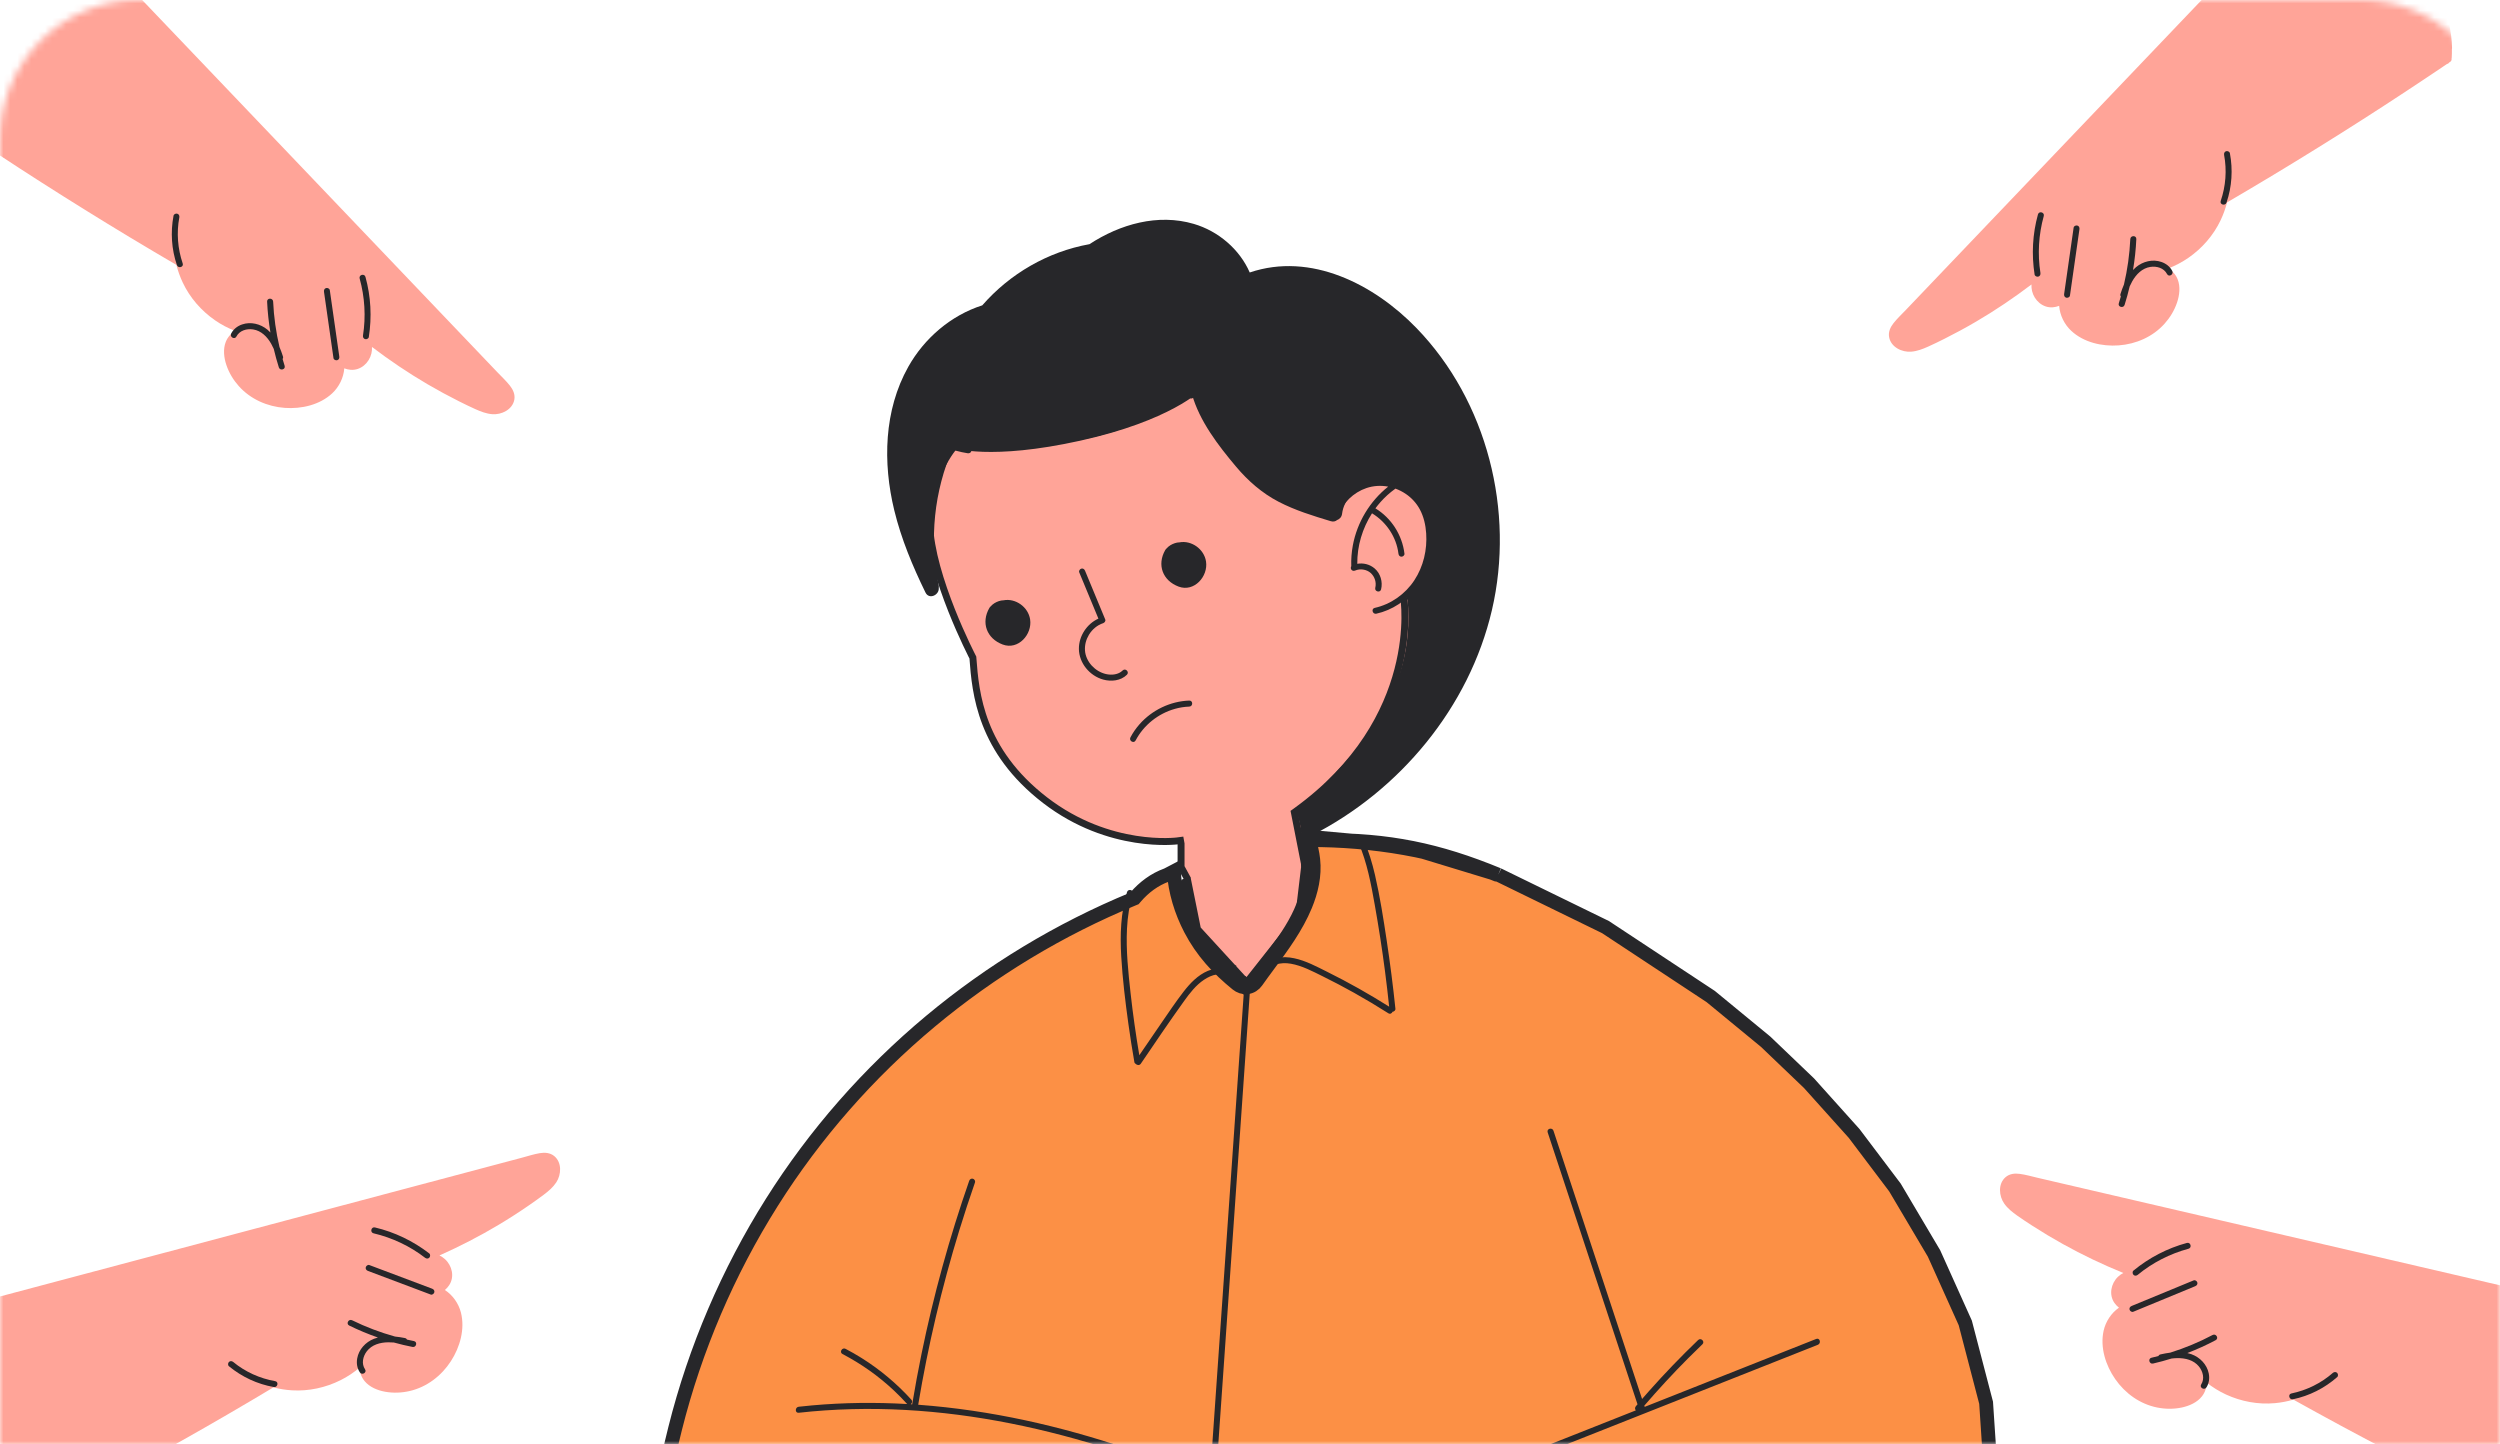 <svg width="360" height="208" viewBox="0 0 360 208" fill="none" xmlns="http://www.w3.org/2000/svg">
<mask id="mask0_337_2" style="mask-type:alpha" maskUnits="userSpaceOnUse" x="0" y="0" width="360" height="208">
<path d="M0 20C0 8.954 8.954 0 20 0H340C351.046 0 360 8.954 360 20V208H0V20Z" fill="#FFEDD5"/>
</mask>
<g mask="url(#mask0_337_2)">
<path d="M73.427 55.535C72.889 54.853 72.237 54.247 71.637 53.618C69.016 50.872 66.396 48.127 63.776 45.381C58.565 39.92 53.355 34.459 48.143 28.998C42.932 23.538 37.723 18.078 32.512 12.617C27.287 7.14 22.061 1.665 16.835 -3.811C16.195 -4.481 15.555 -5.153 14.915 -5.823C14.884 -5.855 14.85 -5.88 14.816 -5.9C14.74 -5.966 14.646 -6.006 14.544 -5.999C12.577 -5.872 10.63 -5.511 8.748 -4.935C6.018 -4.188 3.437 -2.898 1.195 -1.152C1.127 -1.1 1.063 -1.044 0.996 -0.99C0.656 -0.736 0.322 -0.475 -0.004 -0.203C-0.056 -0.161 -0.088 -0.106 -0.109 -0.044C-3.039 2.671 -5.128 6.234 -6.126 10.112C-6.329 10.9 -6.486 11.702 -6.596 12.511C-6.838 13.634 -6.973 14.781 -7 15.929C-7.001 15.987 -6.992 16.037 -6.975 16.084C-6.984 16.504 -6.977 16.924 -6.948 17.345C-6.946 17.382 -6.938 17.421 -6.927 17.456C-6.955 17.612 -6.909 17.783 -6.741 17.898C-6.689 17.933 -6.636 17.968 -6.583 18.003C-6.519 18.112 -6.417 18.191 -6.28 18.208C-2.253 20.931 1.808 23.604 5.903 26.223C10.131 28.926 14.394 31.574 18.692 34.166C20.919 35.508 23.156 36.833 25.401 38.145C25.626 39.025 25.934 39.886 26.324 40.707C27.358 42.888 28.988 44.753 30.969 46.126C31.877 46.755 32.861 47.269 33.891 47.663C33.276 47.998 32.791 48.528 32.513 49.227C32.097 50.279 32.244 51.516 32.599 52.564C32.98 53.689 33.598 54.718 34.389 55.602C36.08 57.493 38.502 58.554 41.013 58.736C43.408 58.91 46.046 58.308 47.841 56.634C48.832 55.709 49.478 54.388 49.578 53.041C49.869 53.153 50.175 53.227 50.492 53.252C51.937 53.366 53.156 52.263 53.481 50.904C53.555 50.594 53.582 50.276 53.564 49.962C56.118 51.904 58.781 53.698 61.549 55.32C63.041 56.193 64.561 57.017 66.107 57.793C66.878 58.178 67.655 58.559 68.442 58.912C69.221 59.262 70.02 59.573 70.879 59.643C72.219 59.752 73.795 58.989 74.063 57.557C74.2 56.804 73.885 56.116 73.427 55.535Z" fill="#FFA498"/>
<path d="M26.31 37.943C25.586 35.812 25.406 33.517 25.823 31.304C25.867 31.073 25.759 30.836 25.521 30.77C25.309 30.712 25.031 30.842 24.986 31.072C24.541 33.438 24.698 35.892 25.473 38.172C25.652 38.699 26.492 38.474 26.31 37.943Z" fill="#27272A"/>
<path d="M40.988 52.677C40.884 52.349 40.786 52.021 40.693 51.691C40.763 51.601 40.794 51.477 40.746 51.331C40.601 50.878 40.439 50.419 40.246 49.972C39.742 47.825 39.432 45.635 39.332 43.428C39.306 42.871 38.439 42.867 38.464 43.428C38.532 44.92 38.694 46.408 38.941 47.881C38.804 47.736 38.658 47.596 38.503 47.467C37.501 46.639 36.108 46.287 34.854 46.723C34.19 46.953 33.614 47.393 33.291 48.026C33.036 48.523 33.786 48.962 34.04 48.465C34.485 47.594 35.524 47.295 36.447 47.438C37.626 47.623 38.48 48.498 39.053 49.508C39.188 49.747 39.31 49.992 39.421 50.243C39.633 51.139 39.875 52.029 40.154 52.907C40.32 53.437 41.158 53.212 40.988 52.677Z" fill="#27272A"/>
<path d="M48.858 51.337C48.403 48.151 47.948 44.968 47.492 41.783C47.458 41.551 47.164 41.423 46.958 41.48C46.709 41.549 46.621 41.781 46.655 42.013C47.11 45.199 47.565 48.383 48.022 51.569C48.055 51.801 48.349 51.927 48.555 51.871C48.806 51.801 48.892 51.569 48.858 51.337Z" fill="#27272A"/>
<path d="M52.627 39.875C52.477 39.338 51.641 39.567 51.79 40.107C52.525 42.766 52.7 45.575 52.272 48.302C52.236 48.533 52.331 48.768 52.575 48.835C52.781 48.892 53.073 48.764 53.109 48.533C53.561 45.645 53.406 42.692 52.627 39.875Z" fill="#27272A"/>
<path d="M77.727 166.055C76.87 166.199 76.024 166.478 75.184 166.702C71.516 167.677 67.848 168.652 64.18 169.627C56.886 171.567 49.591 173.507 42.296 175.445C35.002 177.385 27.707 179.325 20.414 181.264C13.098 183.209 5.784 185.153 -1.532 187.098C-2.428 187.337 -3.324 187.575 -4.22 187.814C-4.265 187.826 -4.301 187.843 -4.336 187.863C-4.428 187.898 -4.509 187.961 -4.552 188.054C-5.387 189.838 -6.008 191.72 -6.408 193.646C-7.068 196.4 -7.178 199.283 -6.728 202.087C-6.714 202.172 -6.697 202.255 -6.682 202.34C-6.622 202.759 -6.553 203.178 -6.474 203.596C-6.461 203.662 -6.427 203.717 -6.385 203.763C-5.414 207.64 -3.298 211.184 -0.378 213.927C0.216 214.485 0.844 215.008 1.499 215.494C2.368 216.247 3.308 216.917 4.302 217.494C4.352 217.523 4.401 217.539 4.448 217.547C4.812 217.758 5.185 217.953 5.568 218.131C5.603 218.148 5.639 218.158 5.675 218.166C5.799 218.266 5.97 218.307 6.152 218.216C6.207 218.187 6.264 218.158 6.32 218.13C6.446 218.126 6.564 218.073 6.645 217.961C10.97 215.741 15.268 213.469 19.534 211.139C23.939 208.734 28.312 206.272 32.652 203.75C34.901 202.444 37.138 201.123 39.369 199.785C40.249 200.012 41.151 200.154 42.058 200.208C44.468 200.352 46.889 199.82 49.044 198.745C50.032 198.252 50.955 197.636 51.799 196.922C51.796 197.623 52.028 198.304 52.506 198.883C53.228 199.755 54.383 200.22 55.472 200.413C56.641 200.62 57.84 200.574 58.996 200.306C61.467 199.734 63.563 198.122 64.931 196.008C66.236 193.992 66.978 191.39 66.374 189.011C66.041 187.699 65.194 186.495 64.062 185.76C64.299 185.561 64.512 185.327 64.686 185.06C65.481 183.849 65.102 182.249 64.067 181.31C63.83 181.097 63.564 180.919 63.28 180.784C66.211 179.479 69.066 178.01 71.821 176.363C73.304 175.477 74.76 174.541 76.182 173.557C76.891 173.066 77.599 172.569 78.288 172.049C78.97 171.536 79.626 170.983 80.102 170.265C80.842 169.142 80.932 167.394 79.806 166.471C79.21 165.989 78.457 165.933 77.727 166.055Z" fill="#FFA498"/>
<path d="M39.63 198.888C37.414 198.498 35.316 197.551 33.576 196.121C33.395 195.972 33.135 195.951 32.963 196.13C32.81 196.287 32.789 196.593 32.972 196.745C34.83 198.272 37.058 199.316 39.43 199.734C39.976 199.83 40.182 198.987 39.63 198.888Z" fill="#27272A"/>
<path d="M59.608 193.115C59.271 193.048 58.935 192.976 58.601 192.9C58.555 192.794 58.462 192.709 58.31 192.679C57.844 192.589 57.363 192.51 56.878 192.463C54.754 191.872 52.684 191.09 50.702 190.116C50.202 189.87 49.781 190.629 50.284 190.877C51.625 191.536 53.007 192.11 54.417 192.602C54.223 192.652 54.032 192.713 53.843 192.789C52.635 193.267 51.656 194.32 51.433 195.629C51.315 196.322 51.423 197.039 51.823 197.627C52.136 198.087 52.882 197.643 52.567 197.181C52.018 196.372 52.256 195.318 52.826 194.578C53.553 193.633 54.734 193.308 55.895 193.29C56.17 193.286 56.444 193.298 56.716 193.321C57.603 193.566 58.499 193.782 59.404 193.96C59.953 194.067 60.158 193.223 59.608 193.115Z" fill="#27272A"/>
<path d="M62.223 185.57C59.212 184.437 56.201 183.303 53.191 182.169C52.971 182.087 52.718 182.285 52.668 182.492C52.608 182.742 52.769 182.931 52.989 183.014C56 184.148 59.011 185.28 62.021 186.414C62.241 186.497 62.494 186.299 62.544 186.092C62.605 185.841 62.443 185.652 62.223 185.57Z" fill="#27272A"/>
<path d="M53.989 176.751C53.447 176.622 53.243 177.467 53.789 177.596C56.473 178.23 59.02 179.429 61.206 181.116C61.391 181.259 61.643 181.29 61.819 181.107C61.968 180.954 61.996 180.638 61.81 180.492C59.497 178.708 56.833 177.423 53.989 176.751Z" fill="#27272A"/>
<path d="M272.034 48.556C272.3 49.989 273.876 50.751 275.217 50.641C276.076 50.572 276.875 50.262 277.655 49.912C278.441 49.559 279.218 49.178 279.989 48.791C281.535 48.017 283.056 47.193 284.547 46.319C287.317 44.698 289.979 42.903 292.533 40.962C292.515 41.275 292.542 41.594 292.615 41.903C292.939 43.264 294.159 44.366 295.604 44.252C295.922 44.226 296.229 44.153 296.518 44.039C296.618 45.388 297.264 46.709 298.255 47.633C300.05 49.307 302.687 49.91 305.082 49.736C307.593 49.554 310.015 48.493 311.706 46.602C312.497 45.717 313.115 44.689 313.496 43.564C313.851 42.517 313.998 41.279 313.582 40.226C313.305 39.528 312.819 38.997 312.204 38.663C313.235 38.267 314.22 37.754 315.127 37.126C317.108 35.754 318.739 33.886 319.772 31.706C320.162 30.883 320.471 30.024 320.696 29.145C322.94 27.832 325.177 26.508 327.404 25.166C331.702 22.574 335.966 19.926 340.193 17.223C344.289 14.602 348.349 11.929 352.376 9.208C352.512 9.19 352.615 9.112 352.68 9.003C352.732 8.968 352.785 8.932 352.838 8.898C353.005 8.783 353.051 8.612 353.023 8.455C353.033 8.419 353.042 8.382 353.045 8.345C353.073 7.923 353.081 7.503 353.072 7.084C353.087 7.037 353.097 6.987 353.096 6.929C353.069 5.779 352.934 4.633 352.692 3.511C352.582 2.702 352.425 1.9 352.222 1.11C351.224 -2.769 349.135 -6.329 346.204 -9.045C346.184 -9.106 346.151 -9.161 346.099 -9.203C345.773 -9.475 345.437 -9.736 345.099 -9.99C345.032 -10.044 344.967 -10.101 344.9 -10.154C342.658 -11.898 340.079 -13.189 337.346 -13.935C335.466 -14.511 333.516 -14.872 331.551 -14.999C331.448 -15.006 331.355 -14.966 331.279 -14.902C331.246 -14.881 331.212 -14.858 331.18 -14.823C330.54 -14.153 329.9 -13.482 329.26 -12.811C324.034 -7.335 318.808 -1.858 313.583 3.617C308.372 9.078 303.163 14.538 297.952 19.998C292.741 25.459 287.53 30.919 282.319 36.379C279.699 39.126 277.079 41.87 274.458 44.617C273.858 45.245 273.207 45.852 272.669 46.535C272.208 47.116 271.893 47.803 272.034 48.556Z" fill="#FFA498"/>
<path d="M319.783 28.94C320.507 26.811 320.687 24.516 320.269 22.302C320.226 22.072 320.334 21.834 320.573 21.769C320.785 21.71 321.063 21.841 321.106 22.071C321.552 24.436 321.396 26.891 320.62 29.17C320.442 29.698 319.602 29.471 319.783 28.94Z" fill="#27272A"/>
<path d="M305.107 43.675C305.211 43.348 305.309 43.019 305.403 42.689C305.332 42.598 305.301 42.476 305.349 42.329C305.494 41.877 305.657 41.418 305.849 40.97C306.353 38.822 306.663 36.633 306.763 34.426C306.789 33.868 307.657 33.866 307.631 34.426C307.563 35.919 307.401 37.406 307.154 38.88C307.291 38.733 307.437 38.594 307.592 38.466C308.594 37.637 309.988 37.286 311.241 37.721C311.905 37.952 312.482 38.391 312.805 39.024C313.058 39.521 312.31 39.961 312.055 39.462C311.61 38.593 310.571 38.294 309.648 38.436C308.469 38.62 307.615 39.497 307.042 40.506C306.907 40.745 306.785 40.991 306.674 41.24C306.462 42.136 306.221 43.028 305.942 43.906C305.774 44.437 304.936 44.209 305.107 43.675Z" fill="#27272A"/>
<path d="M297.235 42.336C297.69 39.15 298.145 35.966 298.602 32.781C298.635 32.548 298.93 32.422 299.135 32.478C299.385 32.547 299.472 32.779 299.439 33.012C298.984 36.198 298.527 39.381 298.072 42.566C298.039 42.799 297.744 42.926 297.537 42.869C297.288 42.801 297.202 42.568 297.235 42.336Z" fill="#27272A"/>
<path d="M293.466 30.874C293.615 30.337 294.452 30.566 294.303 31.105C293.567 33.763 293.393 36.574 293.821 39.3C293.857 39.532 293.762 39.767 293.517 39.834C293.312 39.891 293.02 39.763 292.982 39.532C292.53 36.645 292.685 33.692 293.466 30.874Z" fill="#27272A"/>
<path d="M288.791 169.521C287.693 170.48 287.839 172.225 288.614 173.323C289.111 174.026 289.785 174.557 290.482 175.051C291.186 175.548 291.909 176.023 292.634 176.491C294.087 177.428 295.571 178.318 297.08 179.157C299.885 180.717 302.785 182.096 305.755 183.309C305.474 183.452 305.215 183.638 304.986 183.859C303.979 184.83 303.651 186.441 304.483 187.627C304.667 187.887 304.885 188.115 305.13 188.306C304.02 189.078 303.21 190.307 302.92 191.63C302.391 194.025 303.214 196.603 304.581 198.576C306.014 200.645 308.16 202.193 310.648 202.685C311.811 202.917 313.012 202.926 314.175 202.682C315.256 202.454 316.397 201.953 317.092 201.058C317.552 200.465 317.762 199.776 317.737 199.076C318.601 199.763 319.545 200.349 320.548 200.812C322.736 201.819 325.172 202.275 327.575 202.055C328.482 201.974 329.378 201.802 330.251 201.548C332.523 202.813 334.801 204.065 337.088 205.3C341.506 207.683 345.953 210.007 350.431 212.273C354.769 214.467 359.136 216.603 363.528 218.686C363.613 218.795 363.733 218.844 363.859 218.844C363.915 218.871 363.973 218.898 364.03 218.925C364.213 219.011 364.383 218.963 364.504 218.859C364.54 218.85 364.576 218.837 364.611 218.822C364.987 218.633 365.354 218.425 365.71 218.204C365.758 218.193 365.806 218.177 365.855 218.146C366.831 217.538 367.749 216.837 368.594 216.058C369.234 215.551 369.845 215.01 370.421 214.433C373.253 211.6 375.257 207.99 376.105 204.086C376.147 204.038 376.178 203.981 376.188 203.916C376.256 203.497 376.31 203.076 376.357 202.655C376.37 202.57 376.384 202.485 376.395 202.4C376.758 199.583 376.556 196.704 375.81 193.974C375.35 192.061 374.671 190.198 373.779 188.44C373.733 188.35 373.65 188.29 373.557 188.256C373.522 188.237 373.485 188.221 373.44 188.211C372.536 188.002 371.633 187.791 370.731 187.581C363.358 185.867 355.985 184.152 348.613 182.438C341.261 180.728 333.909 179.019 326.558 177.31C319.207 175.6 311.854 173.891 304.504 172.181C300.807 171.322 297.11 170.462 293.413 169.602C292.567 169.405 291.714 169.153 290.851 169.038C290.119 168.937 289.369 169.017 288.791 169.521Z" fill="#FFA498"/>
<path d="M329.963 200.658C332.165 200.199 334.233 199.185 335.927 197.701C336.103 197.547 336.363 197.517 336.542 197.691C336.7 197.842 336.73 198.148 336.552 198.305C334.743 199.89 332.549 201.005 330.192 201.496C329.647 201.611 329.414 200.772 329.963 200.658Z" fill="#27272A"/>
<path d="M309.813 195.514C310.147 195.437 310.48 195.354 310.812 195.268C310.854 195.162 310.944 195.073 311.094 195.038C311.557 194.934 312.035 194.84 312.519 194.779C314.624 194.119 316.668 193.273 318.618 192.237C319.109 191.976 319.554 192.721 319.059 192.984C317.739 193.686 316.376 194.302 314.982 194.838C315.178 194.881 315.372 194.937 315.562 195.005C316.785 195.447 317.797 196.468 318.059 197.768C318.198 198.457 318.113 199.177 317.732 199.777C317.434 200.248 316.674 199.827 316.974 199.356C317.497 198.53 317.227 197.484 316.634 196.761C315.876 195.839 314.687 195.552 313.527 195.57C313.252 195.574 312.979 195.596 312.707 195.627C311.827 195.901 310.939 196.145 310.039 196.351C309.498 196.477 309.266 195.64 309.813 195.514Z" fill="#27272A"/>
<path d="M306.963 188.056C309.937 186.829 312.911 185.601 315.884 184.375C316.1 184.285 316.361 184.474 316.417 184.679C316.485 184.929 316.329 185.123 316.111 185.212C313.137 186.44 310.163 187.666 307.189 188.894C306.973 188.983 306.712 188.794 306.657 188.588C306.59 188.337 306.746 188.146 306.963 188.056Z" fill="#27272A"/>
<path d="M314.916 178.981C315.454 178.837 315.683 179.674 315.142 179.82C312.479 180.538 309.972 181.818 307.84 183.571C307.659 183.72 307.408 183.759 307.226 183.581C307.073 183.434 307.034 183.119 307.216 182.968C309.471 181.112 312.094 179.744 314.916 178.981Z" fill="#27272A"/>
<path d="M170.979 126.564L170.98 126.517L170.073 124.853V121.498L169.988 121.028L169.515 121.091L169.511 121.092L169.493 121.094C169.485 121.095 169.476 121.096 169.466 121.097C169.452 121.099 169.434 121.101 169.414 121.103C169.344 121.11 169.238 121.121 169.098 121.131C168.818 121.152 168.404 121.175 167.877 121.18C166.821 121.19 165.313 121.13 163.512 120.845C159.91 120.276 155.147 118.812 150.499 115.233C141.216 108.085 140.476 99.853 140.101 94.786L140.093 94.683L140.046 94.592L140.045 94.59L140.042 94.585L140.029 94.56L139.98 94.463C139.936 94.378 139.872 94.25 139.79 94.085C139.625 93.755 139.39 93.273 139.106 92.671C138.539 91.466 137.781 89.78 137.017 87.853C135.483 83.982 133.952 79.206 133.86 75.424C133.768 71.644 134.759 68.748 135.767 66.8C136.271 65.825 136.78 65.088 137.16 64.597C137.332 64.375 137.477 64.204 137.583 64.084C137.76 64.13 138.011 64.187 138.339 64.247C139.046 64.376 140.112 64.514 141.577 64.562C144.507 64.658 149.033 64.393 155.469 62.967C161.911 61.539 166.195 59.751 168.879 58.309C170.221 57.588 171.163 56.953 171.773 56.495C171.853 56.435 171.927 56.378 171.996 56.324L214.5 75.424L198 108.5L189.5 119L187 132L179.5 141.5L171.707 133L170.979 126.564Z" fill="#FFA498"/>
<path d="M170.979 126.564V126.569V126.592C170.979 126.603 170.98 126.619 170.98 126.638C170.98 126.653 170.981 126.669 170.981 126.688C170.983 126.774 170.988 126.904 170.998 127.072C171.019 127.409 171.064 127.901 171.157 128.509C171.344 129.726 170.375 130.159 171.157 132C171.919 133.793 173.641 136 174.954 137.263C175.606 137.891 177.312 139.137 177.751 139.491M170.979 126.564L170.98 126.517L170.073 124.853V121.498L169.988 121.028L169.515 121.091L169.511 121.092L169.493 121.094C169.485 121.095 169.476 121.096 169.466 121.097C169.452 121.099 169.434 121.101 169.414 121.103C169.344 121.11 169.238 121.121 169.098 121.131C168.818 121.152 168.404 121.175 167.877 121.18C166.821 121.19 165.313 121.13 163.512 120.845C159.91 120.276 155.147 118.812 150.499 115.233C141.216 108.085 140.476 99.853 140.101 94.786L140.093 94.683L140.046 94.592M170.979 126.564L172.5 134.105L174.5 137.5L179 142L186.65 135L188.5 119.5M170.979 126.564L171.707 133M178.457 140.036L178.458 140.037H178.459M187.77 126.326C187.838 125.716 187.853 125.207 187.852 124.853C187.851 124.676 187.846 124.538 187.842 124.445C187.839 124.399 187.837 124.364 187.835 124.342V124.335L186.452 117.297L186.39 116.983L186.65 116.795C195.859 110.135 199.722 102.452 201.292 96.449C202.078 93.444 202.291 90.855 202.307 89.021C202.315 88.105 202.274 87.377 202.232 86.882C202.211 86.634 202.189 86.444 202.173 86.318C202.165 86.255 202.158 86.208 202.154 86.177L202.149 86.143M140.046 94.592L139.602 94.823M140.046 94.592L140.045 94.59L140.042 94.585L140.029 94.56L139.98 94.463C139.936 94.378 139.872 94.25 139.79 94.085C139.625 93.755 139.39 93.273 139.106 92.671C138.539 91.466 137.781 89.78 137.017 87.853C135.483 83.982 133.952 79.206 133.86 75.424C133.768 71.644 134.759 68.748 135.767 66.8C136.271 65.825 136.78 65.088 137.16 64.597C137.332 64.375 137.477 64.204 137.583 64.084C137.76 64.13 138.011 64.187 138.339 64.247C139.046 64.376 140.112 64.514 141.577 64.562C144.507 64.658 149.033 64.393 155.469 62.967C161.911 61.539 166.195 59.751 168.879 58.309C170.221 57.588 171.163 56.953 171.773 56.495C171.853 56.435 171.927 56.378 171.996 56.324L214.5 75.424L198 108.5L189.5 119L187 132L179.5 141.5L171.707 133M171.707 133L177.751 140.936" stroke="#27272A"/>
<path d="M203.961 47.227C197.862 40.932 188.749 36.261 179.961 39.238C178.507 35.896 175.439 33.277 171.905 32.241C166.736 30.723 161.285 32.281 156.885 35.161C150.884 36.242 145.416 39.42 141.447 43.97C136.959 45.397 133.108 48.691 130.79 52.823C127.276 59.086 127.113 66.641 128.774 73.483C129.773 77.597 131.416 81.53 133.271 85.326C133.796 86.398 135.278 85.678 135.181 84.658C135.201 84.532 135.2 84.399 135.169 84.253C133.795 77.669 134.507 70.71 137.204 64.549C138.591 64.931 140.091 64.963 141.525 64.908C144.245 64.805 146.966 64.607 149.669 64.289C154.913 63.673 160.086 62.553 164.952 60.466C167.306 59.455 169.548 58.216 171.63 56.728C172.708 60.633 175.46 64.186 177.975 67.177C179.71 69.24 181.729 71.013 184.133 72.26C186.51 73.493 189.083 74.283 191.638 75.053C192.007 75.165 192.314 75.079 192.536 74.89C192.898 74.756 193.204 74.453 193.26 73.979C193.519 71.858 195.315 70.124 197.343 69.636C199.646 69.084 202.116 70.086 203.677 71.791C207.135 75.569 206.174 81.641 202.779 85.089C202.356 85.518 202.421 86.052 202.705 86.422C203.866 100.057 195.417 108.534 187.041 116.5C186.695 116.827 186.901 117.691 187.041 118.027C187.045 118.055 187.05 118.085 187.057 118.113L187.286 119.106C187.082 119.848 187.914 120.799 188.831 120.335C201.564 113.878 211.567 101.851 214.834 87.867C218.152 73.65 214.18 57.773 203.961 47.227Z" fill="#27272A"/>
<path d="M148.337 89.195C148.061 87.395 146.234 86.116 144.512 86.443C144.29 86.447 144.064 86.483 143.827 86.565C143.377 86.722 142.972 86.957 142.673 87.304C142.594 87.367 142.522 87.45 142.463 87.555C141.242 89.68 142.091 91.956 144.394 92.813C146.627 93.645 148.668 91.346 148.337 89.195Z" fill="#27272A"/>
<path d="M173.668 80.854C173.391 79.054 171.564 77.775 169.843 78.1C169.62 78.104 169.393 78.14 169.157 78.224C168.707 78.38 168.302 78.614 168.003 78.962C167.924 79.026 167.852 79.108 167.792 79.212C166.572 81.338 167.42 83.614 169.724 84.472C171.958 85.304 173.998 83.005 173.668 80.854Z" fill="#27272A"/>
<path d="M203.496 70.844C201.745 69.4 199.391 68.748 197.161 69.267C195.036 69.763 193.132 71.273 192.183 73.24C192.057 73.5 191.948 73.767 191.853 74.04C191.774 74.261 191.94 74.514 192.155 74.573C192.394 74.639 192.611 74.492 192.69 74.27C193.338 72.418 194.906 70.915 196.76 70.284C197.786 69.936 198.862 69.88 199.896 70.075C197.265 72.164 195.431 75.21 194.812 78.518C194.627 79.509 194.546 80.522 194.585 81.53C194.5 81.666 194.495 81.864 194.572 81.996C194.703 82.218 194.95 82.244 195.166 82.151C195.861 81.852 196.791 81.988 197.371 82.503C197.976 83.043 198.227 83.884 198.038 84.641C197.903 85.183 198.739 85.415 198.875 84.873C199.142 83.802 198.797 82.579 197.945 81.855C197.243 81.259 196.327 81.035 195.449 81.187C195.423 78.623 196.184 76.071 197.569 73.918C199.622 75.15 201.088 77.343 201.377 79.73C201.405 79.964 201.556 80.165 201.81 80.165C202.024 80.165 202.273 79.965 202.243 79.73C201.919 77.052 200.368 74.605 198.059 73.203C198.291 72.889 198.537 72.584 198.797 72.292C199.424 71.587 200.126 70.948 200.895 70.399C200.911 70.387 200.926 70.373 200.941 70.36C201.472 70.554 201.982 70.814 202.456 71.138C203.282 71.702 203.974 72.462 204.45 73.344C205.021 74.4 205.289 75.607 205.37 76.797C205.531 79.159 204.974 81.57 203.668 83.556C202.358 85.548 200.292 87.02 197.958 87.536C197.413 87.656 197.643 88.492 198.19 88.373C200.481 87.866 202.526 86.49 203.953 84.641C205.514 82.619 206.288 80.045 206.265 77.501C206.245 75.009 205.472 72.474 203.496 70.844Z" fill="#27272A"/>
<path d="M161.664 96.546C161.05 97.159 160.074 97.251 159.263 97.064C158.471 96.881 157.764 96.448 157.216 95.853C156.676 95.265 156.297 94.49 156.239 93.688C156.181 92.888 156.392 92.099 156.803 91.413C157.269 90.641 157.99 90.021 158.851 89.739C159.053 89.672 159.247 89.431 159.155 89.206C158.185 86.866 157.216 84.525 156.245 82.185C156.155 81.967 155.957 81.813 155.712 81.881C155.507 81.938 155.318 82.197 155.408 82.415C156.329 84.638 157.249 86.859 158.17 89.082C156.502 89.84 155.343 91.597 155.361 93.446C155.38 95.484 156.914 97.318 158.854 97.857C160.011 98.178 161.396 98.041 162.279 97.16C162.675 96.764 162.06 96.15 161.664 96.546Z" fill="#27272A"/>
<path d="M171.256 100.882C168.533 100.976 165.889 102.249 164.091 104.293C163.583 104.87 163.139 105.504 162.782 106.186C162.522 106.681 163.272 107.12 163.531 106.624C164.691 104.414 166.778 102.757 169.175 102.079C169.856 101.886 170.549 101.776 171.256 101.75C171.812 101.731 171.815 100.863 171.256 100.882Z" fill="#27272A"/>
<path d="M173.719 51.99C172.862 53.57 172.008 55.149 171.151 56.729C170.885 57.222 171.635 57.66 171.901 57.168C172.757 55.588 173.612 54.009 174.468 52.429C174.734 51.938 173.985 51.498 173.719 51.99Z" fill="#27272A"/>
<path d="M139.568 64.432C137.447 64.099 135.429 63.311 133.646 62.112C133.182 61.8 132.746 62.552 133.209 62.862C135.045 64.096 137.151 64.924 139.338 65.267C139.569 65.303 139.804 65.208 139.871 64.965C139.928 64.758 139.801 64.468 139.568 64.432Z" fill="#27272A"/>
<path d="M188.204 54.233C186.028 52.245 183.566 50.571 180.909 49.296C180.143 48.929 179.361 48.595 178.569 48.291C178.35 48.208 178.093 48.384 178.035 48.594C177.968 48.838 178.119 49.044 178.339 49.127C180.99 50.143 183.497 51.553 185.743 53.288C186.381 53.78 186.995 54.302 187.591 54.845C188.002 55.221 188.618 54.609 188.204 54.233Z" fill="#27272A"/>
<path d="M197.167 56.99C195.663 54.715 193.778 52.718 191.616 51.058C189.468 49.407 187.052 48.113 184.491 47.232C183.06 46.74 181.584 46.386 180.085 46.176C179.854 46.144 179.618 46.233 179.552 46.479C179.496 46.682 179.621 46.98 179.854 47.012C182.451 47.376 184.981 48.176 187.317 49.366C189.656 50.559 191.796 52.12 193.635 53.995C194.67 55.049 195.602 56.197 196.417 57.429C196.724 57.894 197.477 57.46 197.167 56.99Z" fill="#27272A"/>
<path d="M172.269 53.857C170.277 50.991 167.501 48.685 164.309 47.27C163.4 46.868 162.464 46.532 161.504 46.277C160.964 46.133 160.732 46.968 161.273 47.112C164.484 47.971 167.425 49.721 169.729 52.115C170.383 52.794 170.982 53.523 171.519 54.295C171.653 54.487 171.898 54.577 172.113 54.451C172.303 54.34 172.402 54.05 172.269 53.857Z" fill="#27272A"/>
<path d="M173.635 43.75C172.479 41.836 170.909 40.174 169.057 38.919C168.01 38.209 166.869 37.646 165.673 37.234C165.45 37.159 165.198 37.321 165.138 37.538C165.072 37.776 165.219 37.994 165.441 38.072C167.428 38.752 169.228 39.919 170.708 41.403C172.178 42.879 173.347 44.673 174.066 46.632C174.475 47.746 174.747 48.911 174.849 50.095C174.869 50.329 175.034 50.529 175.283 50.529C175.502 50.529 175.737 50.331 175.717 50.095C175.525 47.852 174.799 45.678 173.635 43.75Z" fill="#27272A"/>
<path d="M206.003 83.315C205.959 83.085 205.681 82.954 205.468 83.013C205.226 83.079 205.121 83.315 205.166 83.546C206.012 88.029 205.452 92.787 203.621 96.965C203.096 98.167 202.467 99.32 201.744 100.414C201.436 100.881 202.187 101.317 202.494 100.853C205.121 96.879 206.489 92.096 206.415 87.338C206.393 85.988 206.252 84.64 206.003 83.315Z" fill="#27272A"/>
<path d="M215.743 125.96L215.504 125.94C207.014 122.442 197.633 120.954 188.507 120.97C188.771 121.868 188.994 122.805 189.102 123.783L188.5 120.5L194.5 121.041L202.5 121.928L215.743 125.96ZM215.743 125.96L231.19 133.5L246.344 143.5L254.245 150L260.5 155.981L267 163.222L272.874 171L278.5 180.5L283 190.5L286 202L286.646 211.73L283.7 223L278.5 233.011L270.81 242L264.185 247.479L264.236 252.977L264.756 257.406L264.757 257.421L264.759 257.435C264.941 258.676 265.093 259.916 265.197 261.155L265.199 261.172L265.201 261.188L265.598 264.572L265.992 267.93C265.254 268.552 264.5 269.153 263.73 269.731L263.729 269.732C256.394 275.252 247.671 278.832 238.924 281.867C230.025 284.957 220.853 287.264 211.554 288.783C202.293 290.295 192.907 291.039 183.523 290.998C174.141 290.957 164.762 290.134 155.516 288.535C147.229 287.102 139.056 285.034 131.088 282.347L130.289 281.327C130.1 281.086 129.932 280.824 129.792 280.545L129.048 279.075C129.023 277.624 129.005 276.173 128.994 274.723C128.967 271.153 128.982 267.584 129.041 264.015C129.075 261.968 129.125 259.921 129.188 257.873L129.189 257.842L129.188 257.811C129.175 257.411 129.166 257.011 129.162 256.613V256.6V256.587C129.14 255.986 129.125 255.387 129.116 254.787L129.103 253.92L128.242 253.81C117.101 252.395 105.643 248.776 99.103 239.461C92.326 229.811 94.42 216.877 97.223 205.69C100.105 194.194 104.835 183.154 111.154 173.127C117.345 163.306 125.081 154.485 133.999 147.051C142.758 139.75 152.602 133.804 163.141 129.458L163.363 129.367L163.519 129.185C164.746 127.758 166.257 126.635 167.999 126.004L168.054 125.984L168.106 125.958C168.133 125.945 168.155 125.932 168.174 125.921C168.454 125.768 168.735 125.619 169.018 125.473C169.223 128.4 170.089 131.228 171.434 133.811C173.102 137.017 175.403 139.493 178.125 141.704C178.529 142.032 179.048 142.223 179.599 142.156C180.157 142.089 180.625 141.774 180.939 141.325C181.503 140.52 182.102 139.711 182.71 138.889C184.648 136.269 186.678 133.525 187.974 130.394C188.811 128.377 189.356 126.094 189.102 123.783L188.5 120.5L194.5 121.041L202.5 121.928L215.743 125.96ZM188.507 123.783C188.397 122.786 188.263 121.92 187.974 120.97L188.507 123.783ZM264.095 251.765C264.141 252.169 264.189 252.574 264.236 252.976L264.095 251.765Z" fill="#FC9045"/>
<path d="M215.743 125.96L215.504 125.94C207.014 122.442 197.633 120.954 188.507 120.97C188.771 121.868 188.994 122.805 189.102 123.783M215.743 125.96C207.082 122.391 199.901 120.898 190.5 120.97M215.743 125.96L231.19 133.5L246.344 143.5L254.245 150L260.5 155.981L267 163.222L272.874 171L278.5 180.5L283 190.5L286 202L286.646 211.73L283.7 223L278.5 233.011L270.81 242L264.185 247.479M215.743 125.96L202.5 121.928L194.5 121.041L188.5 120.5L189.102 123.783M189.102 123.783C189.356 126.094 188.811 128.377 187.974 130.394C186.678 133.525 184.648 136.269 182.71 138.889C182.102 139.711 181.503 140.52 180.939 141.325C180.625 141.774 180.157 142.089 179.599 142.156C179.048 142.223 178.529 142.032 178.125 141.704C175.403 139.493 173.102 137.017 171.434 133.811C170.089 131.228 169.223 128.4 169.018 125.473C168.735 125.619 168.454 125.768 168.174 125.921C168.155 125.932 168.133 125.945 168.106 125.958L168.054 125.984L167.999 126.004C166.257 126.635 164.746 127.758 163.519 129.185L163.363 129.367L163.141 129.458C152.602 133.804 142.758 139.75 133.999 147.051C125.081 154.485 117.345 163.306 111.154 173.127C104.835 183.154 100.105 194.194 97.223 205.69C94.42 216.877 92.326 229.811 99.103 239.461C105.643 248.776 117.101 252.395 128.242 253.81L129.103 253.92L129.116 254.787C129.125 255.387 129.14 255.986 129.162 256.587V256.6V256.613C129.166 257.011 129.175 257.411 129.188 257.811L129.189 257.842L129.188 257.873C129.125 259.921 129.075 261.968 129.041 264.015C128.982 267.584 128.967 271.153 128.994 274.723C129.005 276.173 129.023 277.624 129.048 279.075L129.792 280.545C129.932 280.824 130.1 281.086 130.289 281.327L131.088 282.347C139.056 285.034 147.229 287.102 155.516 288.535C164.762 290.134 174.141 290.957 183.523 290.998C192.907 291.039 202.293 290.295 211.554 288.783C220.853 287.264 230.025 284.957 238.924 281.867C247.671 278.832 256.394 275.252 263.729 269.732L263.73 269.731C264.5 269.153 265.254 268.552 265.992 267.93L265.598 264.572L265.201 261.188L265.199 261.172L265.197 261.155C265.093 259.916 264.941 258.676 264.759 257.435L264.757 257.421L264.756 257.406L264.236 252.977L264.185 247.479M189.102 123.783H188.507M285.315 217.412C282.749 229.533 274.555 239.906 264.583 247.188L264.185 247.479M264.185 247.479L264.173 247.973L264.088 251.628L264.087 251.697L264.095 251.765M188.507 123.783C188.397 122.786 188.263 121.92 187.974 120.97L188.507 123.783ZM264.095 251.765C264.141 252.169 264.189 252.574 264.236 252.976L264.095 251.765ZM127.878 282.289L127.95 282.09" stroke="#27272A" stroke-width="2"/>
<path d="M261.543 192.804L245.583 199.124C242.668 200.279 239.752 201.433 236.836 202.588L236.779 202.416C238.802 200.068 240.904 197.788 243.092 195.592C243.769 194.912 244.456 194.24 245.149 193.575C245.553 193.187 244.938 192.575 244.534 192.961C242.079 195.317 239.717 197.769 237.457 200.315C237.122 200.691 236.789 201.071 236.459 201.453C234.874 196.652 233.287 191.85 231.702 187.049L226.585 171.559C225.623 168.647 224.662 165.736 223.7 162.825C223.526 162.297 222.687 162.523 222.863 163.057C224.578 168.247 226.292 173.437 228.007 178.628C229.713 183.792 231.418 188.954 233.124 194.118C234.016 196.819 234.908 199.519 235.801 202.221C235.724 202.311 235.645 202.401 235.568 202.491C235.42 202.666 235.394 202.918 235.559 203.094L229.624 205.445C224.304 207.551 218.985 209.657 213.665 211.764C208.387 213.854 203.107 215.936 197.834 218.034C195.26 219.059 192.689 220.103 190.16 221.238C190.318 221.049 190.335 220.748 190.055 220.603C185.574 218.292 181.033 216.097 176.414 214.077C175.96 213.879 175.505 213.682 175.049 213.487C175.686 204.383 176.321 195.277 176.956 186.172C177.604 176.883 178.252 167.595 178.901 158.306L179.993 142.667C179.995 142.627 179.993 142.591 179.986 142.557C180.574 141.582 181.21 140.624 182.062 139.862C182.521 139.449 183.055 139.104 183.643 138.909C184.366 138.669 185.137 138.644 185.884 138.775C187.504 139.061 188.999 139.862 190.46 140.582C191.986 141.334 193.491 142.126 194.976 142.956C196.653 143.894 198.302 144.88 199.922 145.911C200.185 146.078 200.435 145.921 200.527 145.696C200.737 145.685 200.965 145.492 200.941 145.264C200.6 141.992 200.183 138.728 199.692 135.476C199.213 132.306 198.72 129.117 197.998 125.992C197.6 124.274 197.094 122.589 196.397 120.967C196.304 120.751 195.988 120.704 195.804 120.812C195.582 120.942 195.556 121.188 195.649 121.406C196.857 124.219 197.426 127.263 197.959 130.263C198.525 133.44 199.019 136.628 199.436 139.827C199.659 141.536 199.859 143.247 200.039 144.961C197.153 143.138 194.177 141.46 191.119 139.943C189.594 139.185 188.025 138.334 186.345 137.985C185.515 137.81 184.657 137.77 183.826 137.958C183.34 138.068 182.874 138.262 182.443 138.516C182.938 137.877 183.431 137.236 183.912 136.587C185.564 134.358 187.074 131.979 187.897 129.308C188.356 127.819 188.589 126.246 188.491 124.688C188.457 124.133 187.589 124.129 187.623 124.688C187.941 129.751 184.794 134.072 181.851 137.872C181.406 138.446 180.96 139.021 180.515 139.596L179.839 140.467C179.756 140.574 179.675 140.695 179.581 140.796C179.504 140.634 179.322 140.524 179.142 140.53C179.133 140.524 179.125 140.516 179.115 140.51C175.474 138.257 172.76 134.611 171.558 130.511C171.221 129.364 171.002 128.185 170.915 126.995C170.898 126.761 170.727 126.56 170.481 126.56C170.26 126.56 170.03 126.759 170.048 126.995C170.211 129.252 170.807 131.453 171.775 133.499C172.733 135.519 174.063 137.377 175.673 138.928C175.865 139.113 176.061 139.291 176.261 139.467C175.479 139.376 174.682 139.486 173.93 139.805C172.487 140.418 171.381 141.579 170.439 142.797C169.32 144.242 168.303 145.771 167.265 147.274C166.19 148.828 165.124 150.39 164.061 151.954C163.562 149.006 163.14 146.045 162.81 143.073C162.465 139.975 162.13 136.839 162.288 133.719C162.374 132.014 162.628 130.321 163.129 128.687C163.292 128.152 162.455 127.923 162.292 128.456C161.375 131.452 161.277 134.623 161.458 137.73C161.646 140.976 162.042 144.222 162.488 147.443C162.744 149.283 163.031 151.118 163.35 152.947C163.37 153.064 163.453 153.154 163.555 153.208C163.73 153.399 164.086 153.454 164.278 153.172C166.335 150.15 168.379 147.114 170.514 144.144C171.326 143.013 172.216 141.856 173.392 141.078C173.932 140.722 174.536 140.43 175.181 140.327C175.7 140.244 176.277 140.3 176.799 140.458C177.924 140.796 178.909 141.668 178.874 142.856C178.869 143.03 178.962 143.154 179.089 143.224C178.454 152.328 177.819 161.433 177.184 170.537L175.238 198.403L174.211 213.133C170.318 211.486 166.37 209.964 162.365 208.611C157.526 206.978 152.603 205.589 147.608 204.516C142.578 203.436 137.478 202.673 132.347 202.292C132.304 202.29 132.263 202.287 132.221 202.283C132.927 198.047 133.771 193.834 134.756 189.653C135.743 185.462 136.868 181.308 138.131 177.194C138.845 174.872 139.602 172.563 140.4 170.27C140.477 170.047 140.313 169.795 140.098 169.735C139.859 169.669 139.642 169.816 139.563 170.038C138.143 174.115 136.857 178.238 135.711 182.4C134.568 186.55 133.565 190.735 132.7 194.952C132.213 197.332 131.771 199.721 131.372 202.117C131.367 202.153 131.366 202.191 131.366 202.225C131.294 202.221 131.22 202.215 131.148 202.211C131.339 202.068 131.435 201.777 131.228 201.546C129.132 199.232 126.713 197.21 124.067 195.553C123.315 195.082 122.543 194.641 121.758 194.231C121.263 193.974 120.823 194.722 121.319 194.98C124.036 196.399 126.552 198.182 128.78 200.286C129.417 200.887 130.027 201.513 130.615 202.161C130.621 202.169 130.629 202.174 130.635 202.18C126.071 201.919 121.488 201.968 116.934 202.377C116.292 202.435 115.652 202.5 115.013 202.571C114.464 202.633 114.458 203.502 115.013 203.439C120.103 202.871 125.237 202.752 130.35 203.031C135.457 203.31 140.538 203.98 145.553 204.978C150.533 205.967 155.444 207.275 160.274 208.835C164.976 210.353 169.601 212.107 174.148 214.041V214.042C174.119 214.464 174.607 214.564 174.866 214.348C179.29 216.251 183.646 218.317 187.94 220.496C188.502 220.782 189.062 221.067 189.621 221.356C189.682 221.387 189.741 221.403 189.799 221.408C187.593 222.407 185.42 223.479 183.31 224.672C182.726 225.003 182.149 225.342 181.577 225.69C181.414 225.789 181.36 225.942 181.375 226.091C181.28 226.052 181.173 226.039 181.083 226.064C180.897 226.116 180.799 226.259 180.777 226.426C180.692 226.394 180.595 226.385 180.497 226.4C177.859 226.851 175.15 226.638 172.558 226.018C169.894 225.382 167.342 224.347 164.89 223.141C162.47 221.949 160.174 220.446 157.622 219.54C156.377 219.097 155.066 218.836 153.742 218.85C152.47 218.863 151.204 219.111 150.002 219.518C147.519 220.353 145.287 221.784 143.152 223.272C142.885 223.457 142.622 223.642 142.358 223.83C142.213 223.933 142.127 224.099 142.147 224.267C141.619 224.315 141.091 224.367 140.563 224.424C138.752 224.615 136.944 224.846 135.137 225.08C133.407 225.305 131.659 225.473 129.942 225.779C128.537 226.03 126.994 226.512 126.061 227.665C125.238 228.682 124.824 230.126 125.394 231.363C125.47 231.527 125.56 231.676 125.661 231.814C124.725 231.669 123.835 232.268 123.135 232.845C122.416 233.435 121.65 234.117 121.393 235.048C121.126 236.009 121.539 237.004 122.241 237.674C122.587 238.003 122.991 238.241 123.421 238.42C122.519 239.447 122.725 241.115 123.5 242.201C124.462 243.551 125.965 244.31 127.532 244.729C128.222 244.914 128.925 245.042 129.635 245.144C129.107 246.047 129.08 247.201 129.453 248.217C129.647 248.749 129.935 249.208 130.286 249.603C129.471 249.884 128.623 250.059 127.761 250.109C127.527 250.123 127.326 250.3 127.326 250.544C127.326 250.769 127.525 250.991 127.761 250.979C128.873 250.914 129.968 250.678 131.002 250.257C131.628 250.729 132.366 251.074 133.139 251.313C134.012 251.584 134.915 251.732 135.818 251.868C136.908 252.031 137.999 252.19 139.088 252.35C141.314 252.678 143.541 253.002 145.768 253.318C148.017 253.637 150.267 253.946 152.519 254.242C154.712 254.53 156.908 254.825 159.11 255.034C161.316 255.242 163.545 255.338 165.753 255.099C167.396 254.922 168.999 254.542 170.574 254.06C170.618 254.229 170.66 254.397 170.704 254.566C170.706 254.576 170.712 254.584 170.714 254.593C170.632 254.662 170.575 254.766 170.571 254.902C170.43 259.118 170.397 263.338 170.475 267.555C170.552 271.759 170.739 275.959 171.033 280.152C171.199 282.514 171.399 284.873 171.633 287.228C171.657 287.462 171.816 287.663 172.067 287.663C172.283 287.663 172.523 287.464 172.5 287.228C172.082 283.031 171.774 278.824 171.573 274.611C171.375 270.412 171.284 266.207 171.303 262.003C171.313 259.636 171.358 257.269 171.438 254.904C171.439 254.85 171.432 254.803 171.417 254.76C171.528 254.654 171.581 254.499 171.54 254.337L171.402 253.798C171.442 253.785 171.483 253.772 171.523 253.759C175.184 252.539 178.773 250.842 182.64 250.381C183.124 250.323 183.61 250.287 184.097 250.269C184.191 250.265 184.268 250.237 184.331 250.193C184.458 251.036 184.585 251.881 184.713 252.727C184.747 252.958 185.039 253.086 185.246 253.029C185.422 252.98 185.518 252.848 185.546 252.692C185.599 252.719 185.658 252.735 185.727 252.739C195.44 253.268 205.173 253.439 214.899 253.245C224.575 253.054 234.245 252.502 243.881 251.593C249.322 251.08 254.752 250.45 260.167 249.712C260.717 249.636 260.483 248.801 259.936 248.875C250.335 250.185 240.686 251.134 231.015 251.725C221.355 252.317 211.672 252.55 201.994 252.424C196.568 252.352 191.145 252.168 185.726 251.872C185.618 251.866 185.532 251.895 185.465 251.944C184.981 248.73 184.497 245.517 184.013 242.304C183.502 238.905 182.99 235.508 182.477 232.11C182.194 230.23 181.911 228.35 181.627 226.471C181.736 226.525 181.871 226.529 182.01 226.444C186.567 223.672 191.465 221.536 196.403 219.545C201.628 217.438 206.877 215.389 212.116 213.314L243.886 200.733C249.181 198.636 254.477 196.539 259.771 194.442C260.44 194.177 261.107 193.913 261.775 193.648C262.288 193.438 262.063 192.598 261.543 192.804ZM182.311 236.787C182.823 240.185 183.334 243.582 183.846 246.98C183.968 247.787 184.089 248.596 184.211 249.404C184.175 249.396 184.138 249.391 184.096 249.393C180.292 249.527 176.74 250.959 173.21 252.241C171.42 252.892 169.612 253.509 167.747 253.903C165.71 254.333 163.626 254.422 161.551 254.333C159.408 254.24 157.279 253.972 155.152 253.705C152.993 253.434 150.836 253.147 148.68 252.85C144.395 252.259 140.11 251.646 135.833 250.994C134.19 250.743 132.351 250.426 131.098 249.231C130.211 248.385 129.706 246.818 130.302 245.672C130.38 245.525 130.476 245.386 130.588 245.262C131.372 245.351 132.158 245.423 132.937 245.507C135.149 245.746 137.362 245.984 139.576 246.223C142.047 246.49 144.52 246.756 146.991 247.022C147.225 247.048 147.424 246.805 147.424 246.589C147.424 246.333 147.225 246.18 146.991 246.155C142.794 245.702 138.599 245.249 134.402 244.797C133.277 244.675 132.146 244.581 131.019 244.448C131.015 244.439 131.012 244.432 131.007 244.423C130.898 244.235 130.603 244.128 130.413 244.267C130.373 244.296 130.337 244.328 130.3 244.357C129.858 244.298 129.415 244.231 128.978 244.153C127.543 243.896 126.026 243.479 124.913 242.487C124.329 241.967 123.883 241.336 123.729 240.562C123.605 239.943 123.7 239.198 124.231 238.815C124.276 238.784 124.315 238.744 124.347 238.701C124.567 238.75 124.789 238.79 125.012 238.822C126.16 238.98 127.323 239.049 128.479 239.127C129.663 239.208 130.849 239.27 132.036 239.315C134.409 239.403 136.784 239.421 139.158 239.365C141.818 239.303 144.476 239.149 147.126 238.906C147.358 238.884 147.559 238.721 147.559 238.471C147.559 238.254 147.36 238.016 147.126 238.038C142.681 238.446 138.213 238.601 133.752 238.498C131.521 238.448 129.292 238.332 127.068 238.154C126.075 238.073 125.045 238.038 124.089 237.741C123.32 237.502 122.547 236.999 122.271 236.205C121.943 235.265 122.561 234.502 123.222 233.902C123.6 233.557 123.995 233.219 124.437 232.96C124.85 232.718 125.292 232.561 125.76 232.727C125.981 232.805 126.236 232.639 126.295 232.425C126.296 232.418 126.296 232.413 126.298 232.408C127.032 232.899 127.997 233.065 128.879 233.086C129.675 233.104 130.473 233.046 131.267 233.011C132.19 232.974 133.113 232.934 134.036 232.897C137.713 232.744 141.39 232.591 145.069 232.439C145.53 232.42 145.992 232.4 146.453 232.381C147.01 232.358 147.012 231.49 146.453 231.513L135.81 231.955C134.037 232.029 132.263 232.102 130.489 232.177C129.283 232.227 127.749 232.427 126.713 231.649C125.769 230.938 125.858 229.64 126.389 228.7C127.057 227.515 128.373 226.994 129.642 226.715C130.358 226.557 131.087 226.468 131.813 226.373C132.691 226.257 133.571 226.144 134.449 226.03C136.199 225.802 137.948 225.575 139.702 225.378C143.202 224.984 146.724 224.713 150.249 224.813C150.678 224.826 151.107 224.843 151.537 224.867C152.095 224.897 152.094 224.029 151.537 223.998C148.819 223.852 146.097 223.941 143.386 224.154C145.294 222.814 147.264 221.504 149.436 220.64C150.589 220.181 151.807 219.84 153.049 219.744C154.327 219.645 155.585 219.807 156.808 220.181C159.368 220.965 161.644 222.48 164.021 223.674C166.473 224.905 169.02 225.986 171.676 226.689C174.274 227.377 177 227.699 179.679 227.385C180.028 227.344 180.376 227.294 180.724 227.234C180.777 227.225 180.823 227.204 180.863 227.173C181.345 230.377 181.828 233.582 182.311 236.787Z" fill="#27272A"/>
</g>
</svg>
